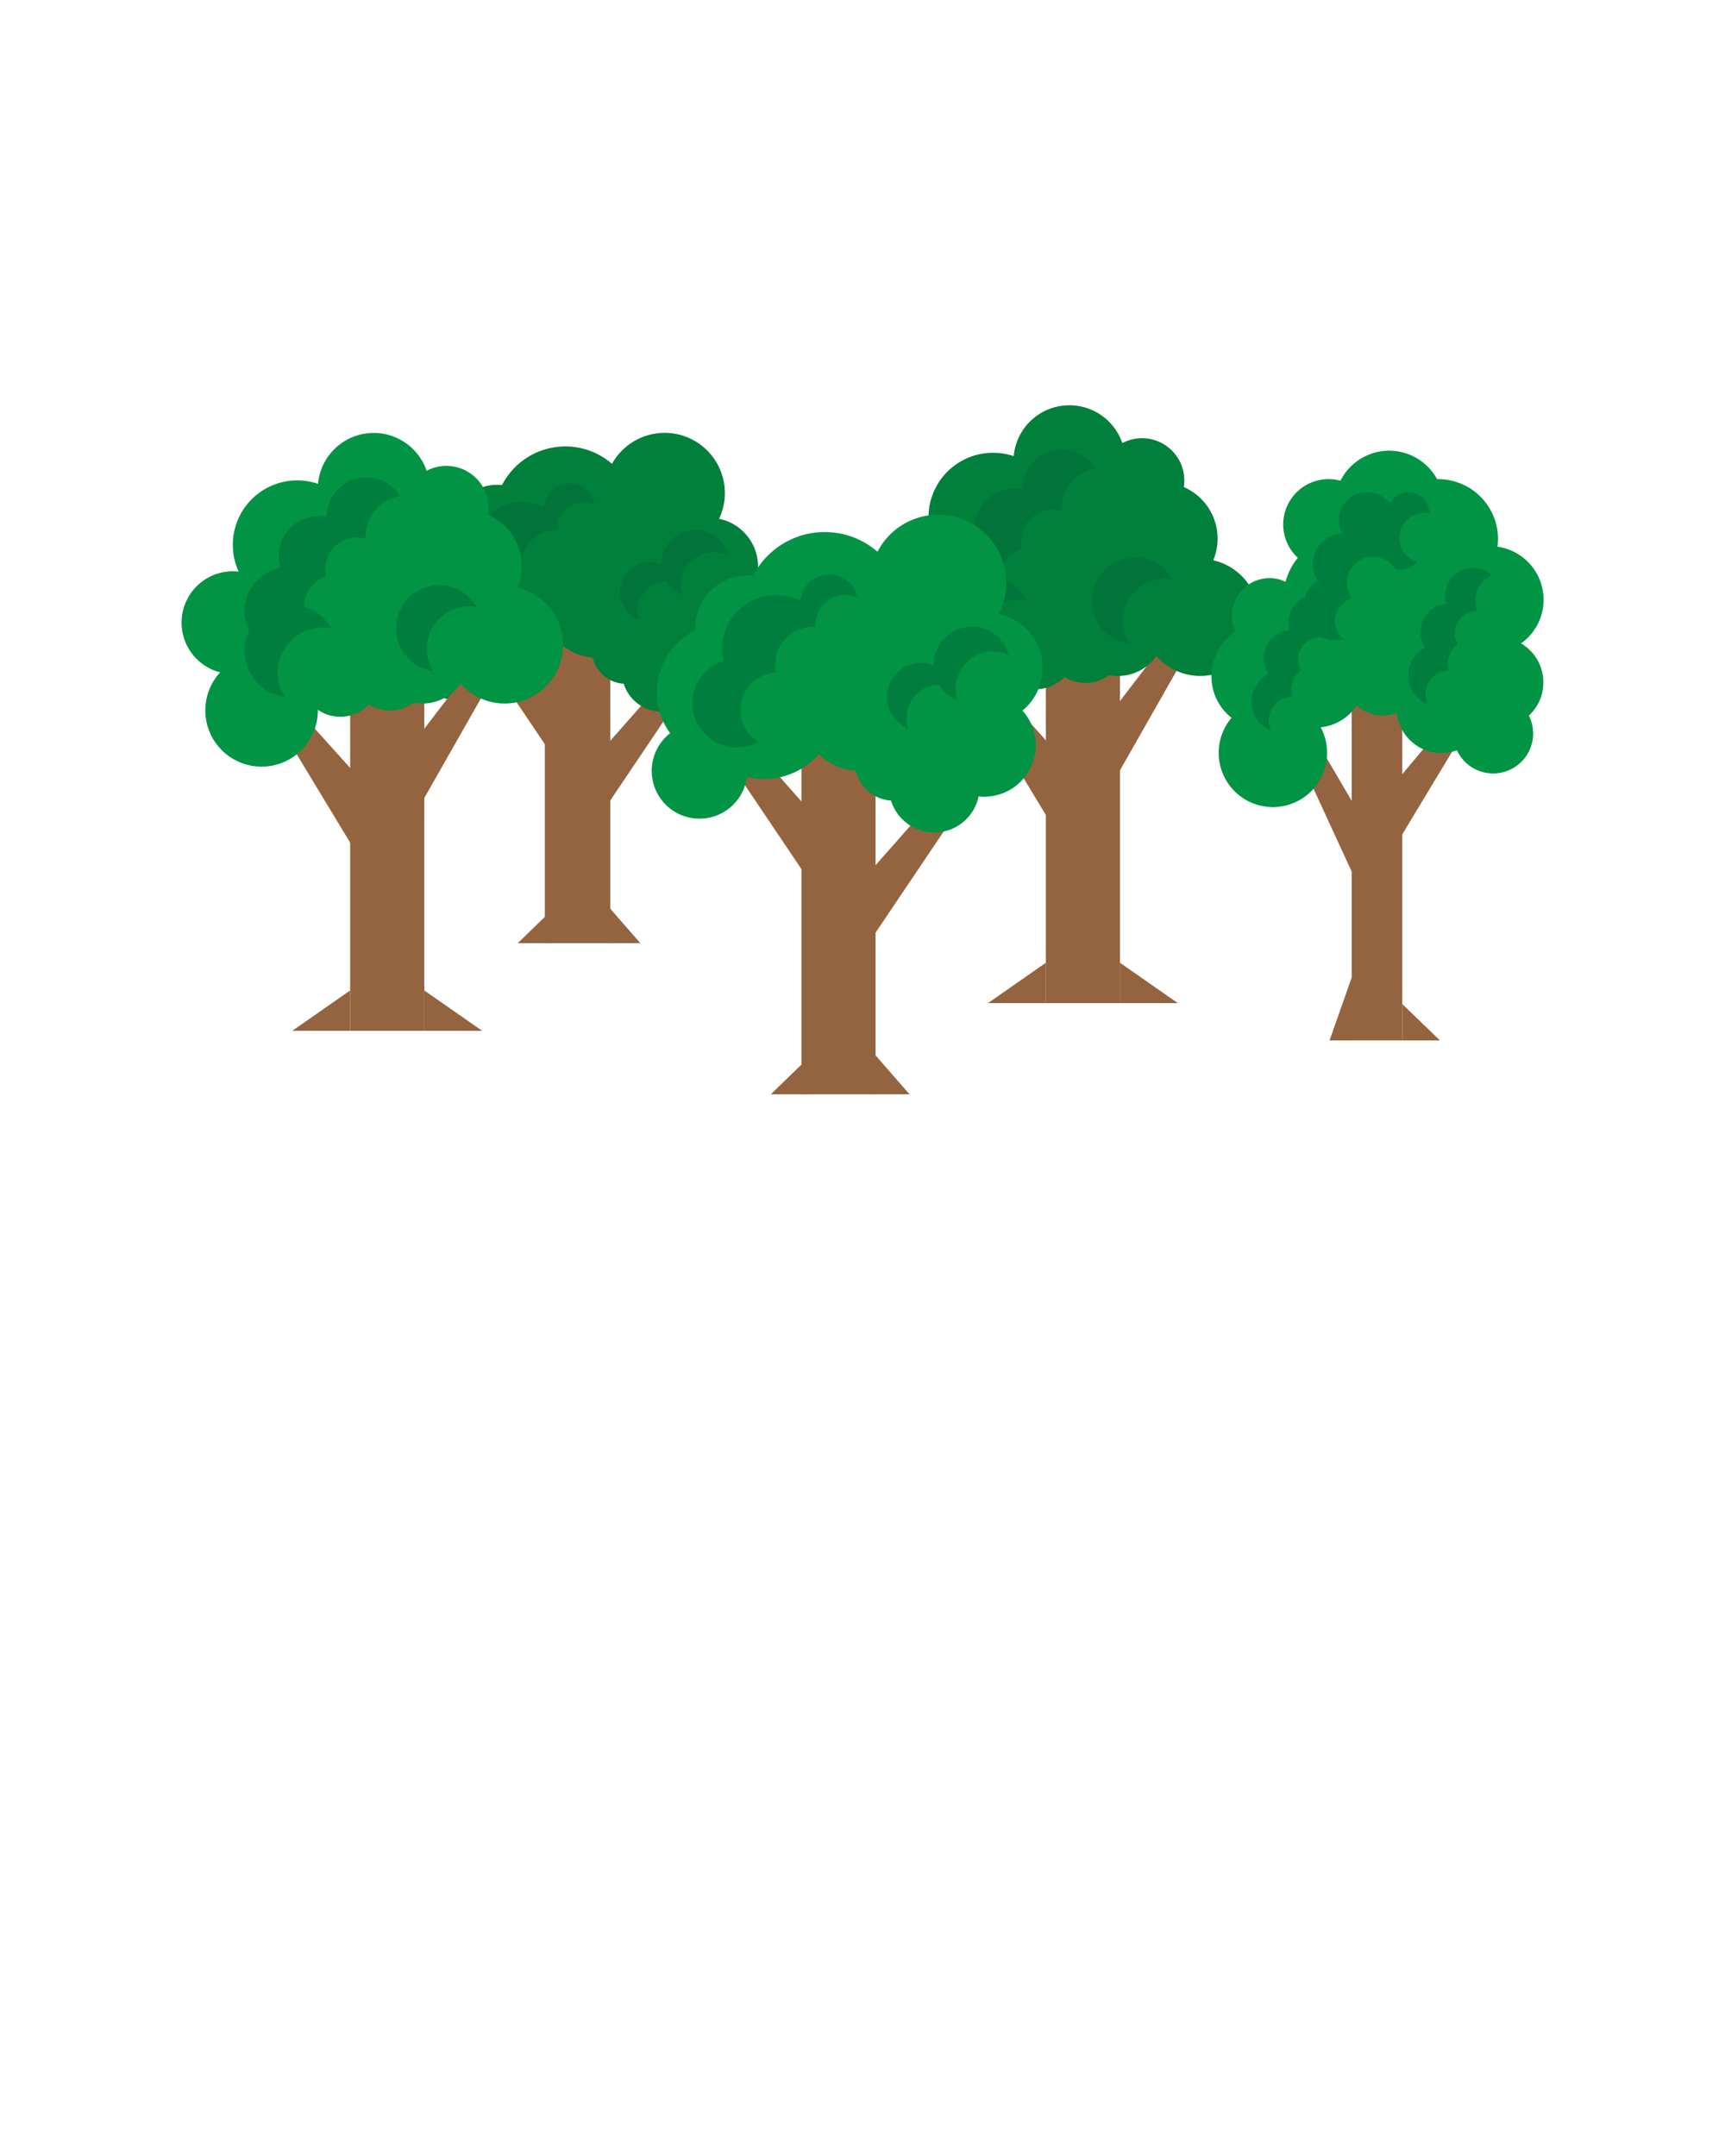 <svg viewBox="0 0 512 640" xmlns="http://www.w3.org/2000/svg"><g fill="#946440"><path d="m161.71 189.86h19.44v90.12h-19.44z"/><path d="m171.17 213.93-9.17 7.42-21.2-31.49h9.16z"/><path d="m171.61 230.72 9.17 7.42 21.2-31.49h-9.17z"/></g><path d="m225 168.13a14.47 14.47 0 0 0 -11.57-14.13 17.87 17.87 0 0 0 -31.78-16.31 21.14 21.14 0 0 0 -32.65 6.31 14.52 14.52 0 0 0 -1.48-.08 13.67 13.67 0 0 0 -13.67 13.67v.69a18.17 18.17 0 0 0 -6.61 27 12.52 12.52 0 1 0 20.12 11.49 19.52 19.52 0 0 0 4.42.53 19.28 19.28 0 0 0 14.4-6.47 15.43 15.43 0 0 0 9.72 4.34 10.16 10.16 0 0 0 9.23 7.79 11.88 11.88 0 0 0 22.95-1.08 13.79 13.79 0 0 0 1.45.08 13.53 13.53 0 0 0 10-22.6 14.44 14.44 0 0 0 5.47-11.23z" fill="#00803b"/><path d="m153.68 279.98h9.79v-9.53z" fill="#946440"/><path d="m190.06 279.98h-9.8v-11.23z" fill="#946440"/><path d="m145.7 179.19a9.83 9.83 0 0 1 9.3-9.82 9.8 9.8 0 0 1 -.21-2 10 10 0 0 1 10-10h.66c0-.2 0-.4 0-.61a7.71 7.71 0 0 1 11.05-6.95 7.59 7.59 0 0 0 -15.05.74 14.17 14.17 0 0 0 -20.52 12.69 14 14 0 0 0 .36 3.12 11.57 11.57 0 1 0 9.09 21.13 9.84 9.84 0 0 1 -4.68-8.3z" fill="#006838" opacity=".5"/><path d="m208.88 157.67a10 10 0 0 0 -12.18 7.19 10.15 10.15 0 0 0 -.31 2.6 9.79 9.79 0 0 0 -1.12-.37 8.92 8.92 0 0 0 -5.61 16.9 8.83 8.83 0 0 1 -.15-4.87 8.74 8.74 0 0 1 8.35-6.54 10 10 0 0 0 4.73 4 9.78 9.78 0 0 1 13.41-11.84 10 10 0 0 0 -7.12-7.07z" fill="#006838" opacity=".5"/><path d="m310.42 195.78h22v102h-22z" fill="#946440"/><path d="m321.63 222.19 10.38 7.2 21.83-38.39-9.27 1.24z" fill="#946440"/><path d="m319.57 229.91-8.81 12.57-20.64-34.14 7.75-2.54z" fill="#946440"/><path d="m360.12 166.31a16.7 16.7 0 0 0 -8.76-21.73 12.54 12.54 0 0 0 -18.24-13.05 16.6 16.6 0 0 0 -32.24 3.88 18.92 18.92 0 0 0 -6.14-1 19.13 19.13 0 0 0 -17.42 27.08 16.56 16.56 0 0 0 -1.73-.1 15.24 15.24 0 0 0 -3.76 30 16.71 16.71 0 1 0 29 11.33c0-.07 0-.14 0-.22a11.7 11.7 0 0 0 15.13-1.55 11.88 11.88 0 0 0 13.28-.54 13.76 13.76 0 0 0 2.58.25 13.94 13.94 0 0 0 11.4-5.9 17.38 17.38 0 1 0 16.94-28.43z" fill="#00803b"/><path d="m349.61 297.78h-17.19v-11.99z" fill="#946440"/><path d="m293.23 297.78h17.19v-11.99z" fill="#946440"/><path d="m333.17 184.3a12.54 12.54 0 0 1 14.83-12.3 12.8 12.8 0 1 0 -12.87 19 12.48 12.48 0 0 1 -1.96-6.7z" fill="#006838" opacity=".5"/><path d="m325.19 139.07a11.71 11.71 0 0 0 -21.68 6.13 12.5 12.5 0 0 0 -2.39-.24 11.94 11.94 0 0 0 -11.41 15.39 13 13 0 0 0 -10.61 12.81 12.82 12.82 0 0 0 1.4 5.86 13.55 13.55 0 0 0 -1.4 6 13.74 13.74 0 0 0 11.9 13.64 13.43 13.43 0 0 1 13.82-20.4 13.76 13.76 0 0 0 -8.15-6.41 10.28 10.28 0 0 1 6.63-9.08 9.65 9.65 0 0 1 -.24-2.1 9.39 9.39 0 0 1 12-9c0-.24 0-.47 0-.71a12 12 0 0 1 10.13-11.89z" fill="#006838" opacity=".5"/><path d="m103.93 204h22v102h-22z" fill="#946440"/><path d="m115.14 230.41 10.38 7.2 21.83-38.39-9.27 1.24z" fill="#946440"/><path d="m113.08 238.13-8.81 12.57-20.64-34.14 7.75-2.55z" fill="#946440"/><path d="m153.63 174.53a16.7 16.7 0 0 0 -8.76-21.73 12.54 12.54 0 0 0 -18.24-13.05 16.6 16.6 0 0 0 -32.24 3.87 19.13 19.13 0 0 0 -23.56 26.06 16.56 16.56 0 0 0 -1.73-.1 15.24 15.24 0 0 0 -3.76 30 16.7 16.7 0 1 0 29 11.33c0-.07 0-.15 0-.22a11.7 11.7 0 0 0 15.13-1.55 11.88 11.88 0 0 0 13.28-.54 13.76 13.76 0 0 0 2.58.25 14 14 0 0 0 11.4-5.91 17.38 17.38 0 1 0 16.94-28.42z" fill="#009444"/><path d="m143.12 306h-17.19v-11.99z" fill="#946440"/><path d="m86.74 306h17.19v-11.99z" fill="#946440"/><path d="m126.68 192.51a12.54 12.54 0 0 1 14.82-12.3 12.8 12.8 0 1 0 -12.87 19 12.41 12.41 0 0 1 -1.95-6.7z" fill="#006838" opacity=".5"/><path d="m118.69 147.29a11.7 11.7 0 0 0 -21.69 6.13 12.5 12.5 0 0 0 -2.39-.24 11.94 11.94 0 0 0 -11.39 15.42 13 13 0 0 0 -9.22 18.67 13.72 13.72 0 0 0 10.47 19.61 13.43 13.43 0 0 1 13.82-20.4 13.79 13.79 0 0 0 -8.15-6.41 10.27 10.27 0 0 1 6.63-9.07 9.14 9.14 0 0 1 -.24-2.1 9.41 9.41 0 0 1 12-9c0-.23 0-.46 0-.7a12 12 0 0 1 10.16-11.91z" fill="#006838" opacity=".5"/><path d="m237.88 222.84h22v102h-22z" fill="#946440"/><path d="m248.59 250.08-10.38 8.4-24-35.64h10.38z" fill="#946440"/><path d="m249.09 269.08 10.37 8.4 24-35.64h-10.37z" fill="#946440"/><path d="m309.46 198.25a16.36 16.36 0 0 0 -13-16 20.22 20.22 0 0 0 -36-18.46 23.9 23.9 0 0 0 -36.94 7.15 15.28 15.28 0 0 0 -1.67-.1 15.47 15.47 0 0 0 -15.47 15.47v.79a20.57 20.57 0 0 0 -7.48 30.55 14.18 14.18 0 1 0 22.78 13 21.65 21.65 0 0 0 21.32-6.74 17.55 17.55 0 0 0 11 4.91 11.52 11.52 0 0 0 10.46 8.82 13.44 13.44 0 0 0 26-1.23 14.75 14.75 0 0 0 1.64.09 15.3 15.3 0 0 0 11.37-25.57 16.31 16.31 0 0 0 5.99-12.68z" fill="#009444"/><path d="m228.79 324.84h11.09v-10.78z" fill="#946440"/><path d="m269.96 324.84h-11.08v-12.7z" fill="#946440"/><path d="m219.75 210.76a11.14 11.14 0 0 1 10.54-11.11 11 11 0 0 1 -.24-2.31 11.27 11.27 0 0 1 11.27-11.27h.75c0-.23 0-.46 0-.69a8.72 8.72 0 0 1 12.5-7.87 8.59 8.59 0 0 0 -17 .84 16 16 0 0 0 -23.23 14.36 16.46 16.46 0 0 0 .4 3.53 13.1 13.1 0 1 0 10.26 23.95 11.11 11.11 0 0 1 -5.25-9.43z" fill="#006838" opacity=".5"/><path d="m291.27 186.41a11.33 11.33 0 0 0 -13.79 8.14 11.47 11.47 0 0 0 -.35 2.94 10.9 10.9 0 0 0 -1.26-.41 10.1 10.1 0 0 0 -6.35 19.12 9.86 9.86 0 0 1 9.28-12.91 11.25 11.25 0 0 0 5.35 4.56 11.08 11.08 0 0 1 15.22-13.44 11.3 11.3 0 0 0 -8.1-8z" fill="#006838" opacity=".5"/><path d="m401.22 206.85h15v102h-15z" fill="#946440" transform="matrix(-1 0 0 -1 817.43 515.69)"/><path d="m404.04 242.59-1.98 18-17.95-38.95 5.57-3.6z" fill="#946440"/><path d="m413.3 233.3 2.58 14.93 22.44-37.24-8.6 2.66z" fill="#946440"/><path d="m458.08 202.58a13.37 13.37 0 0 0 -6.62-11.58 15.91 15.91 0 0 0 -7-28.72 17.42 17.42 0 0 0 .16-2.3 17.74 17.74 0 0 0 -17.74-17.74h-.34a16.18 16.18 0 0 0 -28.67.46 13.09 13.09 0 0 0 -3.5-.48 13.47 13.47 0 0 0 -9.16 23.37 19 19 0 0 0 -3.65 7.11 11 11 0 0 0 -4.76-1.08 11.17 11.17 0 0 0 -11.17 11.16 11 11 0 0 0 1.08 4.76 15.74 15.74 0 0 0 -1.17 25.54 16.09 16.09 0 1 0 26.46 2.82 14.72 14.72 0 0 0 10.7-6.49 11.53 11.53 0 0 0 7.76 3 11.41 11.41 0 0 0 4.14-.78 13.3 13.3 0 0 0 17.83 11.09 11.86 11.86 0 0 0 22.62-5 11.67 11.67 0 0 0 -1.27-5.3 13.33 13.33 0 0 0 4.3-9.84z" fill="#009444"/><path d="m427.4 308.85h-11.18v-10.79z" fill="#946440"/><path d="m394.63 308.85h7.59v-21.59z" fill="#946440"/><path d="m423.4 208a7 7 0 0 1 4.74-8.71 6.71 6.71 0 0 1 1.92-.28 7.25 7.25 0 0 1 2.61-7.81 6 6 0 0 1 -.59-1.38 6.66 6.66 0 0 1 4.49-8.27 7 7 0 0 1 1.85-.27c-.05-.15-.11-.3-.16-.47a8.48 8.48 0 0 1 4.52-10.08 8.27 8.27 0 0 0 -13.47 8.51 8 8 0 0 0 -1.67.31 8.41 8.41 0 0 0 -4.64 12.72 9.21 9.21 0 0 0 .82 16.77 7.54 7.54 0 0 1 -.42-1.04z" fill="#006838" opacity=".5"/><path d="m418.05 146.11a6.12 6.12 0 0 0 -5.5 3.44 8.34 8.34 0 0 0 -14.12 8.82 9.12 9.12 0 0 0 -7.36 14 9.68 9.68 0 0 0 -3.81 4.86 8.28 8.28 0 0 0 -4.45 9.85 8.81 8.81 0 0 0 -1.66.31 8.44 8.44 0 0 0 -5.7 10.48 8.57 8.57 0 0 0 1 2.25 9.21 9.21 0 0 0 .83 16.77 6.26 6.26 0 0 1 -.42-1.07 7 7 0 0 1 4.73-8.71 7.13 7.13 0 0 1 1.92-.28 7.29 7.29 0 0 1 2.61-7.81 6.74 6.74 0 0 1 -.59-1.37 6.65 6.65 0 0 1 6.35-8.54v-.13a9.47 9.47 0 0 0 6.91.77 7 7 0 0 1 2.46-12.13 7.79 7.79 0 1 1 13-8.55 7.14 7.14 0 0 0 6.39-2.22 7.45 7.45 0 0 1 2.13-14.58 8.22 8.22 0 0 1 1.41.13c0-.06 0-.12 0-.18a6.12 6.12 0 0 0 -6.13-6.11z" fill="#006838" opacity=".5"/></svg>